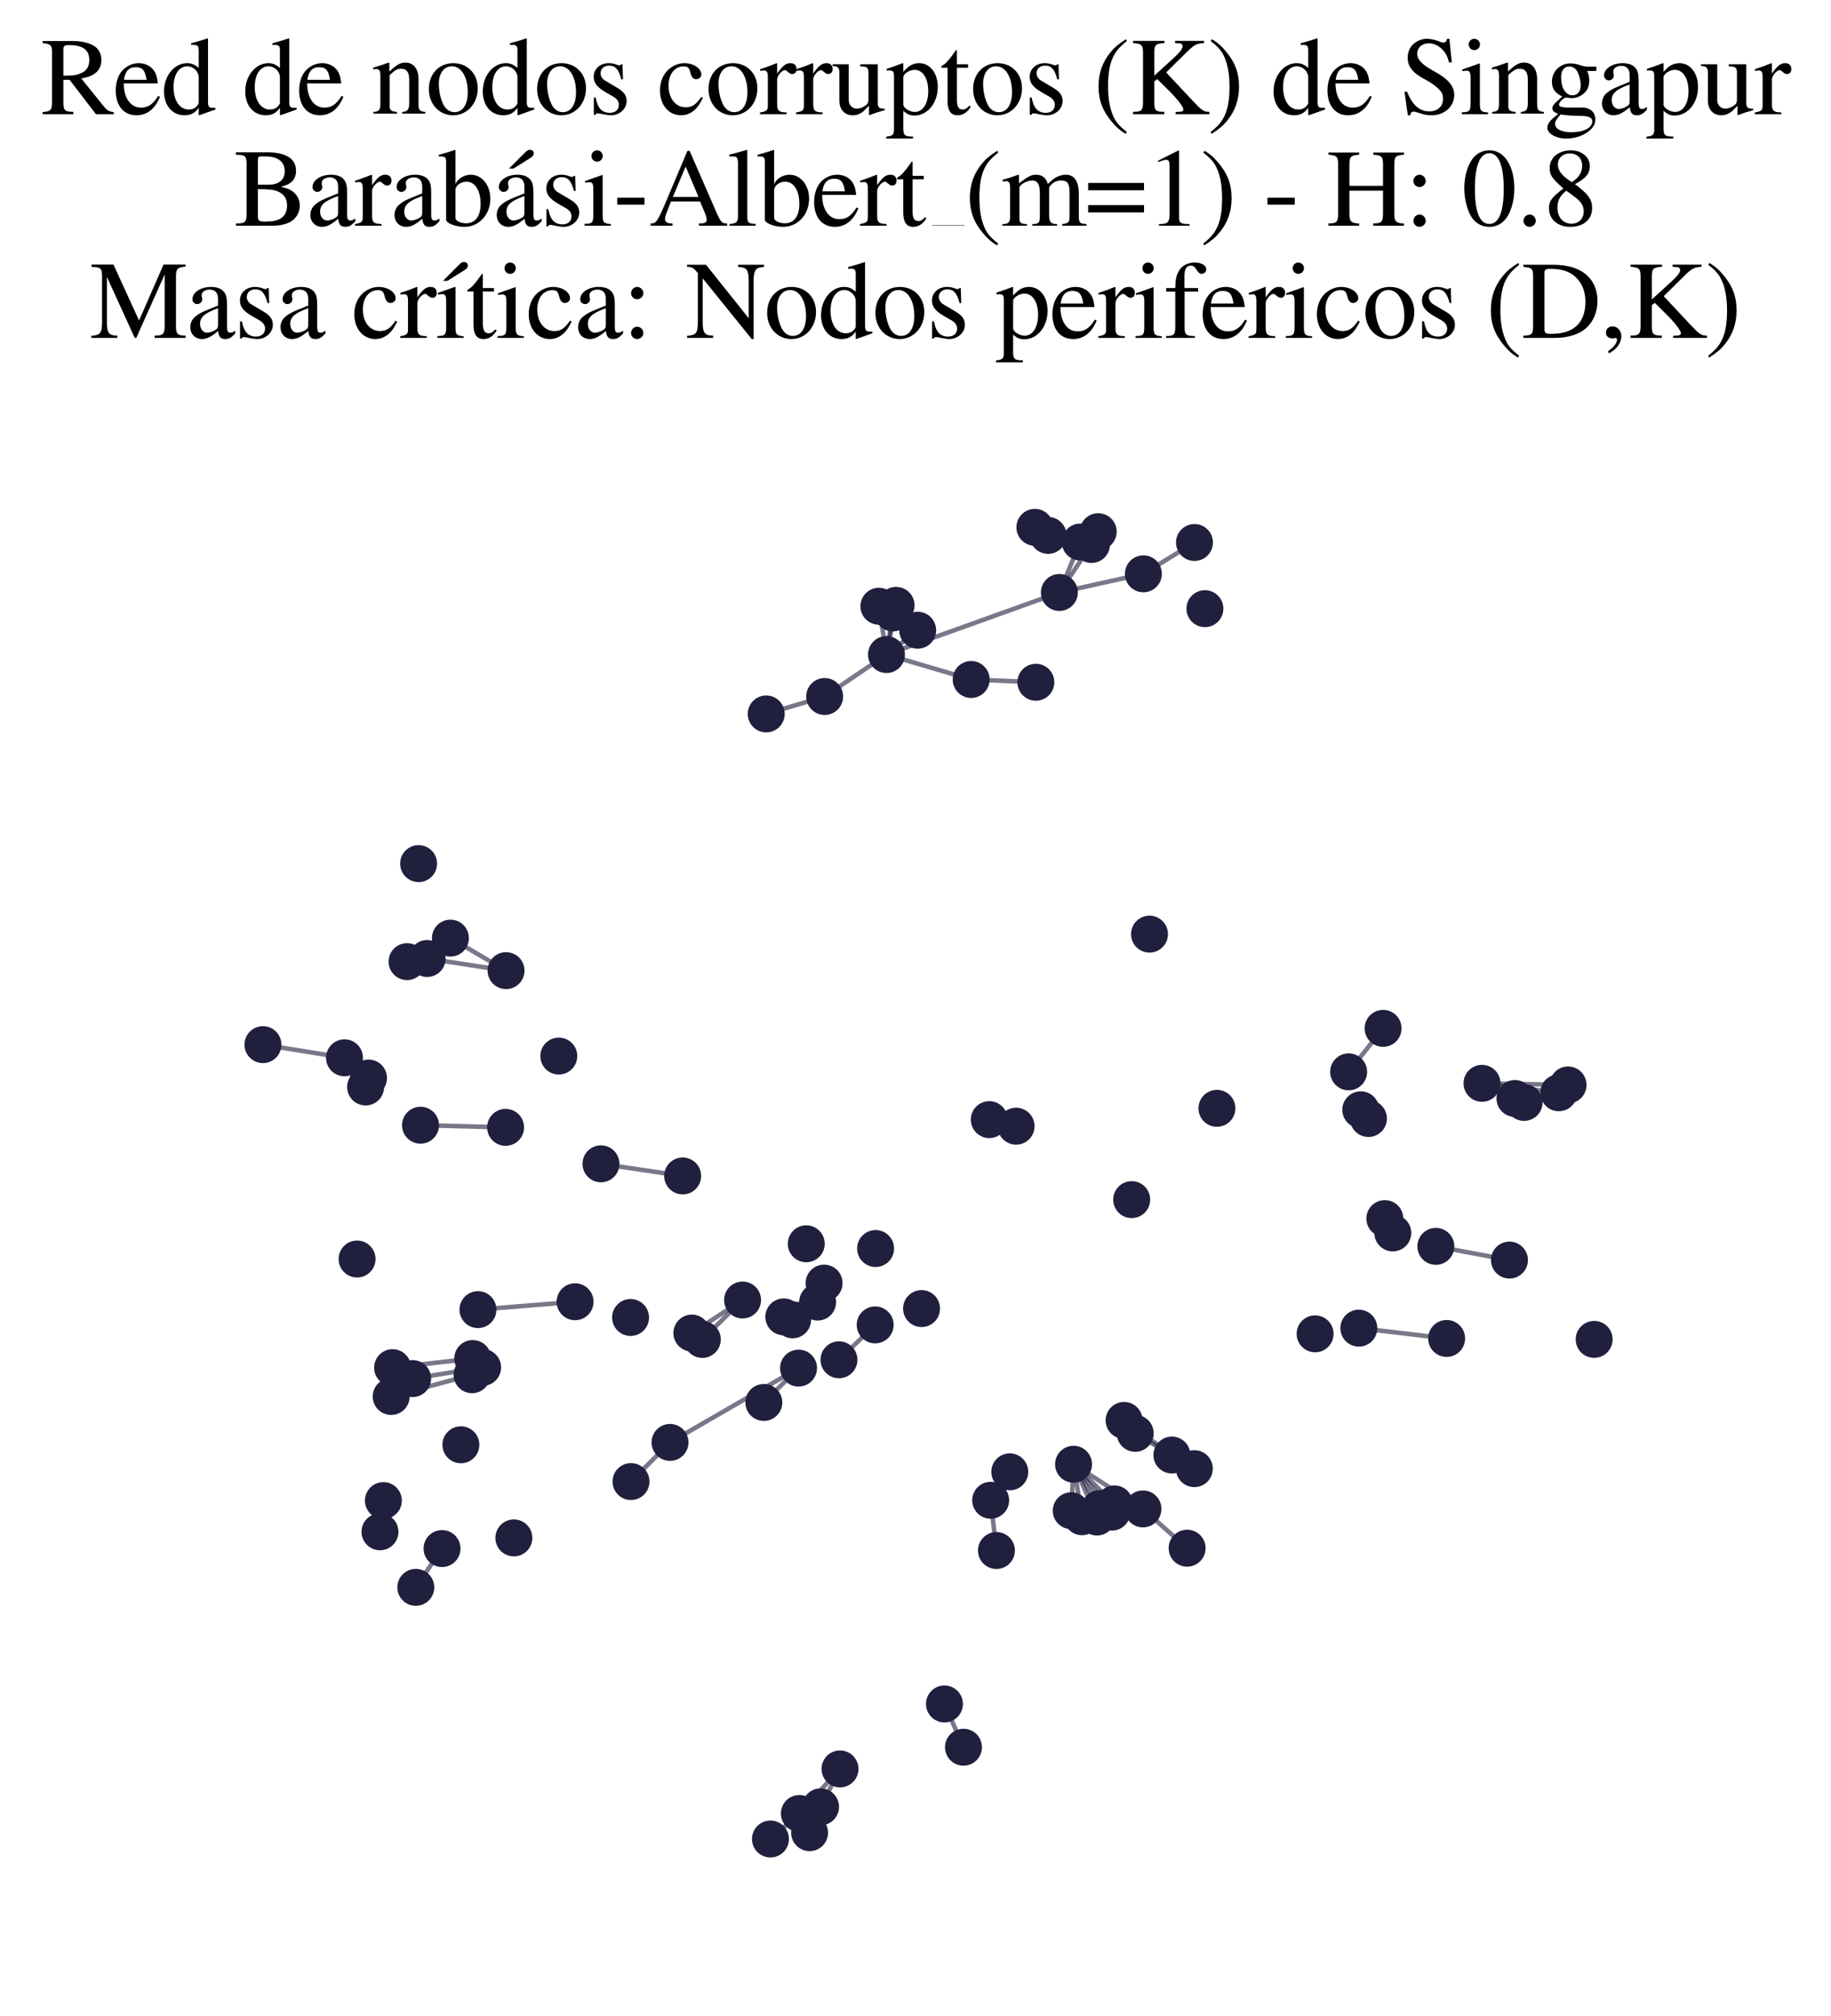 <?xml version="1.0" encoding="utf-8" standalone="no"?>
<!DOCTYPE svg PUBLIC "-//W3C//DTD SVG 1.1//EN"
  "http://www.w3.org/Graphics/SVG/1.1/DTD/svg11.dtd">
<svg xmlns:xlink="http://www.w3.org/1999/xlink" width="161.746pt" height="178.045pt" viewBox="0 0 161.746 178.045" xmlns="http://www.w3.org/2000/svg" version="1.1">
 <defs>
  <style type="text/css">*{stroke-linejoin: round; stroke-linecap: butt}</style>
 </defs>
 <g id="figure_1">
  <g id="patch_1">
   <path d="M 0 178.045 
L 161.746 178.045 
L 161.746 0 
L 0 0 
z
" style="fill: #ffffff"/>
  </g>
  <g id="axes_1">
   <g id="LineCollection_1">
    <path d="M 126.839 110.077 
L 133.342 111.289 
" clip-path="url(#pba1429307a)" style="fill: none; stroke: #201f3d; stroke-opacity: 0.6; stroke-width: 0.4"/>
    <path d="M 77.639 53.541 
L 78.309 57.809 
" clip-path="url(#pba1429307a)" style="fill: none; stroke: #201f3d; stroke-opacity: 0.6; stroke-width: 0.4"/>
    <path d="M 94.835 129.32 
L 100.966 133.265 
" clip-path="url(#pba1429307a)" style="fill: none; stroke: #201f3d; stroke-opacity: 0.6; stroke-width: 0.4"/>
    <path d="M 94.835 129.32 
L 95.584 133.957 
" clip-path="url(#pba1429307a)" style="fill: none; stroke: #201f3d; stroke-opacity: 0.6; stroke-width: 0.4"/>
    <path d="M 94.835 129.32 
L 96.902 133.984 
" clip-path="url(#pba1429307a)" style="fill: none; stroke: #201f3d; stroke-opacity: 0.6; stroke-width: 0.4"/>
    <path d="M 94.835 129.32 
L 98.222 133.55 
" clip-path="url(#pba1429307a)" style="fill: none; stroke: #201f3d; stroke-opacity: 0.6; stroke-width: 0.4"/>
    <path d="M 94.835 129.32 
L 98.445 132.823 
" clip-path="url(#pba1429307a)" style="fill: none; stroke: #201f3d; stroke-opacity: 0.6; stroke-width: 0.4"/>
    <path d="M 94.835 129.32 
L 94.631 133.423 
" clip-path="url(#pba1429307a)" style="fill: none; stroke: #201f3d; stroke-opacity: 0.6; stroke-width: 0.4"/>
    <path d="M 94.835 129.32 
L 97.147 133.232 
" clip-path="url(#pba1429307a)" style="fill: none; stroke: #201f3d; stroke-opacity: 0.6; stroke-width: 0.4"/>
    <path d="M 100.283 126.59 
L 105.504 129.709 
" clip-path="url(#pba1429307a)" style="fill: none; stroke: #201f3d; stroke-opacity: 0.6; stroke-width: 0.4"/>
    <path d="M 72.798 113.322 
L 70.019 116.565 
" clip-path="url(#pba1429307a)" style="fill: none; stroke: #201f3d; stroke-opacity: 0.6; stroke-width: 0.4"/>
    <path d="M 72.798 113.322 
L 69.239 116.304 
" clip-path="url(#pba1429307a)" style="fill: none; stroke: #201f3d; stroke-opacity: 0.6; stroke-width: 0.4"/>
    <path d="M 61.117 117.734 
L 65.597 114.815 
" clip-path="url(#pba1429307a)" style="fill: none; stroke: #201f3d; stroke-opacity: 0.6; stroke-width: 0.4"/>
    <path d="M 100.966 133.265 
L 104.867 136.733 
" clip-path="url(#pba1429307a)" style="fill: none; stroke: #201f3d; stroke-opacity: 0.6; stroke-width: 0.4"/>
    <path d="M 88.023 136.94 
L 87.513 132.502 
" clip-path="url(#pba1429307a)" style="fill: none; stroke: #201f3d; stroke-opacity: 0.6; stroke-width: 0.4"/>
    <path d="M 65.597 114.815 
L 62.041 118.298 
" clip-path="url(#pba1429307a)" style="fill: none; stroke: #201f3d; stroke-opacity: 0.6; stroke-width: 0.4"/>
    <path d="M 78.309 57.809 
L 93.582 52.326 
" clip-path="url(#pba1429307a)" style="fill: none; stroke: #201f3d; stroke-opacity: 0.6; stroke-width: 0.4"/>
    <path d="M 78.309 57.809 
L 79.159 53.465 
" clip-path="url(#pba1429307a)" style="fill: none; stroke: #201f3d; stroke-opacity: 0.6; stroke-width: 0.4"/>
    <path d="M 78.309 57.809 
L 78.871 54.132 
" clip-path="url(#pba1429307a)" style="fill: none; stroke: #201f3d; stroke-opacity: 0.6; stroke-width: 0.4"/>
    <path d="M 78.309 57.809 
L 72.849 61.514 
" clip-path="url(#pba1429307a)" style="fill: none; stroke: #201f3d; stroke-opacity: 0.6; stroke-width: 0.4"/>
    <path d="M 78.309 57.809 
L 85.79 60.011 
" clip-path="url(#pba1429307a)" style="fill: none; stroke: #201f3d; stroke-opacity: 0.6; stroke-width: 0.4"/>
    <path d="M 78.309 57.809 
L 81.064 55.66 
" clip-path="url(#pba1429307a)" style="fill: none; stroke: #201f3d; stroke-opacity: 0.6; stroke-width: 0.4"/>
    <path d="M 70.541 120.829 
L 59.187 127.392 
" clip-path="url(#pba1429307a)" style="fill: none; stroke: #201f3d; stroke-opacity: 0.6; stroke-width: 0.4"/>
    <path d="M 70.541 120.829 
L 67.476 123.863 
" clip-path="url(#pba1429307a)" style="fill: none; stroke: #201f3d; stroke-opacity: 0.6; stroke-width: 0.4"/>
    <path d="M 93.582 52.326 
L 96.421 48.088 
" clip-path="url(#pba1429307a)" style="fill: none; stroke: #201f3d; stroke-opacity: 0.6; stroke-width: 0.4"/>
    <path d="M 93.582 52.326 
L 101.004 50.68 
" clip-path="url(#pba1429307a)" style="fill: none; stroke: #201f3d; stroke-opacity: 0.6; stroke-width: 0.4"/>
    <path d="M 93.582 52.326 
L 95.43 47.873 
" clip-path="url(#pba1429307a)" style="fill: none; stroke: #201f3d; stroke-opacity: 0.6; stroke-width: 0.4"/>
    <path d="M 41.7 121.415 
L 34.557 123.336 
" clip-path="url(#pba1429307a)" style="fill: none; stroke: #201f3d; stroke-opacity: 0.6; stroke-width: 0.4"/>
    <path d="M 37.148 99.377 
L 44.663 99.567 
" clip-path="url(#pba1429307a)" style="fill: none; stroke: #201f3d; stroke-opacity: 0.6; stroke-width: 0.4"/>
    <path d="M 120.037 117.299 
L 127.792 118.21 
" clip-path="url(#pba1429307a)" style="fill: none; stroke: #201f3d; stroke-opacity: 0.6; stroke-width: 0.4"/>
    <path d="M 101.004 50.68 
L 105.517 47.913 
" clip-path="url(#pba1429307a)" style="fill: none; stroke: #201f3d; stroke-opacity: 0.6; stroke-width: 0.4"/>
    <path d="M 41.761 119.982 
L 34.68 120.788 
" clip-path="url(#pba1429307a)" style="fill: none; stroke: #201f3d; stroke-opacity: 0.6; stroke-width: 0.4"/>
    <path d="M 85.111 154.311 
L 83.43 150.491 
" clip-path="url(#pba1429307a)" style="fill: none; stroke: #201f3d; stroke-opacity: 0.6; stroke-width: 0.4"/>
    <path d="M 74.113 120.095 
L 77.311 117.013 
" clip-path="url(#pba1429307a)" style="fill: none; stroke: #201f3d; stroke-opacity: 0.6; stroke-width: 0.4"/>
    <path d="M 103.522 128.507 
L 99.3 125.45 
" clip-path="url(#pba1429307a)" style="fill: none; stroke: #201f3d; stroke-opacity: 0.6; stroke-width: 0.4"/>
    <path d="M 71.518 161.858 
L 72.487 159.578 
" clip-path="url(#pba1429307a)" style="fill: none; stroke: #201f3d; stroke-opacity: 0.6; stroke-width: 0.4"/>
    <path d="M 130.916 95.678 
L 137.698 96.512 
" clip-path="url(#pba1429307a)" style="fill: none; stroke: #201f3d; stroke-opacity: 0.6; stroke-width: 0.4"/>
    <path d="M 130.916 95.678 
L 138.518 95.82 
" clip-path="url(#pba1429307a)" style="fill: none; stroke: #201f3d; stroke-opacity: 0.6; stroke-width: 0.4"/>
    <path d="M 39.048 136.766 
L 36.731 140.192 
" clip-path="url(#pba1429307a)" style="fill: none; stroke: #201f3d; stroke-opacity: 0.6; stroke-width: 0.4"/>
    <path d="M 122.179 90.824 
L 119.136 94.665 
" clip-path="url(#pba1429307a)" style="fill: none; stroke: #201f3d; stroke-opacity: 0.6; stroke-width: 0.4"/>
    <path d="M 59.187 127.392 
L 55.742 130.849 
" clip-path="url(#pba1429307a)" style="fill: none; stroke: #201f3d; stroke-opacity: 0.6; stroke-width: 0.4"/>
    <path d="M 36.453 121.753 
L 42.633 120.768 
" clip-path="url(#pba1429307a)" style="fill: none; stroke: #201f3d; stroke-opacity: 0.6; stroke-width: 0.4"/>
    <path d="M 68.06 162.418 
L 70.614 160.164 
" clip-path="url(#pba1429307a)" style="fill: none; stroke: #201f3d; stroke-opacity: 0.6; stroke-width: 0.4"/>
    <path d="M 37.732 84.655 
L 44.703 85.725 
" clip-path="url(#pba1429307a)" style="fill: none; stroke: #201f3d; stroke-opacity: 0.6; stroke-width: 0.4"/>
    <path d="M 85.79 60.011 
L 91.505 60.256 
" clip-path="url(#pba1429307a)" style="fill: none; stroke: #201f3d; stroke-opacity: 0.6; stroke-width: 0.4"/>
    <path d="M 53.087 102.787 
L 60.305 103.858 
" clip-path="url(#pba1429307a)" style="fill: none; stroke: #201f3d; stroke-opacity: 0.6; stroke-width: 0.4"/>
    <path d="M 74.205 156.229 
L 70.614 160.164 
" clip-path="url(#pba1429307a)" style="fill: none; stroke: #201f3d; stroke-opacity: 0.6; stroke-width: 0.4"/>
    <path d="M 74.205 156.229 
L 72.487 159.578 
" clip-path="url(#pba1429307a)" style="fill: none; stroke: #201f3d; stroke-opacity: 0.6; stroke-width: 0.4"/>
    <path d="M 42.221 115.665 
L 50.802 114.969 
" clip-path="url(#pba1429307a)" style="fill: none; stroke: #201f3d; stroke-opacity: 0.6; stroke-width: 0.4"/>
    <path d="M 67.686 63.053 
L 72.849 61.514 
" clip-path="url(#pba1429307a)" style="fill: none; stroke: #201f3d; stroke-opacity: 0.6; stroke-width: 0.4"/>
    <path d="M 39.789 82.853 
L 44.703 85.725 
" clip-path="url(#pba1429307a)" style="fill: none; stroke: #201f3d; stroke-opacity: 0.6; stroke-width: 0.4"/>
    <path d="M 30.432 93.422 
L 23.228 92.261 
" clip-path="url(#pba1429307a)" style="fill: none; stroke: #201f3d; stroke-opacity: 0.6; stroke-width: 0.4"/>
   </g>
   <g id="PathCollection_1">
    <defs>
     <path id="me5318623db" d="M 0 1.581 
C 0.419 1.581 0.822 1.415 1.118 1.118 
C 1.415 0.822 1.581 0.419 1.581 0 
C 1.581 -0.419 1.415 -0.822 1.118 -1.118 
C 0.822 -1.415 0.419 -1.581 0 -1.581 
C -0.419 -1.581 -0.822 -1.415 -1.118 -1.118 
C -1.415 -0.822 -1.581 -0.419 -1.581 0 
C -1.581 0.419 -1.415 0.822 -1.118 1.118 
C -0.822 1.415 -0.419 1.581 0 1.581 
z
" style="stroke: #201f3d; stroke-width: 0.1"/>
    </defs>
    <g clip-path="url(#pba1429307a)">
     <use xlink:href="#me5318623db" x="103.522" y="128.507" style="fill: #201f3d; stroke: #201f3d; stroke-width: 0.1"/>
     <use xlink:href="#me5318623db" x="107.5" y="97.885" style="fill: #201f3d; stroke: #201f3d; stroke-width: 0.1"/>
     <use xlink:href="#me5318623db" x="120.037" y="117.299" style="fill: #201f3d; stroke: #201f3d; stroke-width: 0.1"/>
     <use xlink:href="#me5318623db" x="45.394" y="135.825" style="fill: #201f3d; stroke: #201f3d; stroke-width: 0.1"/>
     <use xlink:href="#me5318623db" x="40.714" y="127.602" style="fill: #201f3d; stroke: #201f3d; stroke-width: 0.1"/>
     <use xlink:href="#me5318623db" x="67.686" y="63.053" style="fill: #201f3d; stroke: #201f3d; stroke-width: 0.1"/>
     <use xlink:href="#me5318623db" x="122.179" y="90.824" style="fill: #201f3d; stroke: #201f3d; stroke-width: 0.1"/>
     <use xlink:href="#me5318623db" x="81.408" y="115.571" style="fill: #201f3d; stroke: #201f3d; stroke-width: 0.1"/>
     <use xlink:href="#me5318623db" x="123.035" y="108.89" style="fill: #201f3d; stroke: #201f3d; stroke-width: 0.1"/>
     <use xlink:href="#me5318623db" x="44.703" y="85.725" style="fill: #201f3d; stroke: #201f3d; stroke-width: 0.1"/>
     <use xlink:href="#me5318623db" x="77.349" y="110.268" style="fill: #201f3d; stroke: #201f3d; stroke-width: 0.1"/>
     <use xlink:href="#me5318623db" x="134.633" y="97.365" style="fill: #201f3d; stroke: #201f3d; stroke-width: 0.1"/>
     <use xlink:href="#me5318623db" x="91.505" y="60.256" style="fill: #201f3d; stroke: #201f3d; stroke-width: 0.1"/>
     <use xlink:href="#me5318623db" x="138.518" y="95.82" style="fill: #201f3d; stroke: #201f3d; stroke-width: 0.1"/>
     <use xlink:href="#me5318623db" x="31.544" y="111.194" style="fill: #201f3d; stroke: #201f3d; stroke-width: 0.1"/>
     <use xlink:href="#me5318623db" x="36.731" y="140.192" style="fill: #201f3d; stroke: #201f3d; stroke-width: 0.1"/>
     <use xlink:href="#me5318623db" x="81.064" y="55.66" style="fill: #201f3d; stroke: #201f3d; stroke-width: 0.1"/>
     <use xlink:href="#me5318623db" x="62.041" y="118.298" style="fill: #201f3d; stroke: #201f3d; stroke-width: 0.1"/>
     <use xlink:href="#me5318623db" x="72.798" y="113.322" style="fill: #201f3d; stroke: #201f3d; stroke-width: 0.1"/>
     <use xlink:href="#me5318623db" x="44.663" y="99.567" style="fill: #201f3d; stroke: #201f3d; stroke-width: 0.1"/>
     <use xlink:href="#me5318623db" x="41.7" y="121.415" style="fill: #201f3d; stroke: #201f3d; stroke-width: 0.1"/>
     <use xlink:href="#me5318623db" x="70.019" y="116.565" style="fill: #201f3d; stroke: #201f3d; stroke-width: 0.1"/>
     <use xlink:href="#me5318623db" x="34.68" y="120.788" style="fill: #201f3d; stroke: #201f3d; stroke-width: 0.1"/>
     <use xlink:href="#me5318623db" x="37.732" y="84.655" style="fill: #201f3d; stroke: #201f3d; stroke-width: 0.1"/>
     <use xlink:href="#me5318623db" x="91.418" y="46.573" style="fill: #201f3d; stroke: #201f3d; stroke-width: 0.1"/>
     <use xlink:href="#me5318623db" x="55.703" y="116.358" style="fill: #201f3d; stroke: #201f3d; stroke-width: 0.1"/>
     <use xlink:href="#me5318623db" x="100.966" y="133.265" style="fill: #201f3d; stroke: #201f3d; stroke-width: 0.1"/>
     <use xlink:href="#me5318623db" x="122.333" y="107.624" style="fill: #201f3d; stroke: #201f3d; stroke-width: 0.1"/>
     <use xlink:href="#me5318623db" x="95.584" y="133.957" style="fill: #201f3d; stroke: #201f3d; stroke-width: 0.1"/>
     <use xlink:href="#me5318623db" x="35.958" y="84.929" style="fill: #201f3d; stroke: #201f3d; stroke-width: 0.1"/>
     <use xlink:href="#me5318623db" x="72.849" y="61.514" style="fill: #201f3d; stroke: #201f3d; stroke-width: 0.1"/>
     <use xlink:href="#me5318623db" x="96.421" y="48.088" style="fill: #201f3d; stroke: #201f3d; stroke-width: 0.1"/>
     <use xlink:href="#me5318623db" x="71.518" y="161.858" style="fill: #201f3d; stroke: #201f3d; stroke-width: 0.1"/>
     <use xlink:href="#me5318623db" x="98.445" y="132.823" style="fill: #201f3d; stroke: #201f3d; stroke-width: 0.1"/>
     <use xlink:href="#me5318623db" x="120.207" y="98.015" style="fill: #201f3d; stroke: #201f3d; stroke-width: 0.1"/>
     <use xlink:href="#me5318623db" x="95.43" y="47.873" style="fill: #201f3d; stroke: #201f3d; stroke-width: 0.1"/>
     <use xlink:href="#me5318623db" x="96.902" y="133.984" style="fill: #201f3d; stroke: #201f3d; stroke-width: 0.1"/>
     <use xlink:href="#me5318623db" x="83.43" y="150.491" style="fill: #201f3d; stroke: #201f3d; stroke-width: 0.1"/>
     <use xlink:href="#me5318623db" x="65.597" y="114.815" style="fill: #201f3d; stroke: #201f3d; stroke-width: 0.1"/>
     <use xlink:href="#me5318623db" x="89.202" y="129.991" style="fill: #201f3d; stroke: #201f3d; stroke-width: 0.1"/>
     <use xlink:href="#me5318623db" x="39.048" y="136.766" style="fill: #201f3d; stroke: #201f3d; stroke-width: 0.1"/>
     <use xlink:href="#me5318623db" x="79.159" y="53.465" style="fill: #201f3d; stroke: #201f3d; stroke-width: 0.1"/>
     <use xlink:href="#me5318623db" x="68.06" y="162.418" style="fill: #201f3d; stroke: #201f3d; stroke-width: 0.1"/>
     <use xlink:href="#me5318623db" x="77.639" y="53.541" style="fill: #201f3d; stroke: #201f3d; stroke-width: 0.1"/>
     <use xlink:href="#me5318623db" x="87.513" y="132.502" style="fill: #201f3d; stroke: #201f3d; stroke-width: 0.1"/>
     <use xlink:href="#me5318623db" x="133.342" y="111.289" style="fill: #201f3d; stroke: #201f3d; stroke-width: 0.1"/>
     <use xlink:href="#me5318623db" x="78.871" y="54.132" style="fill: #201f3d; stroke: #201f3d; stroke-width: 0.1"/>
     <use xlink:href="#me5318623db" x="99.972" y="105.949" style="fill: #201f3d; stroke: #201f3d; stroke-width: 0.1"/>
     <use xlink:href="#me5318623db" x="42.221" y="115.665" style="fill: #201f3d; stroke: #201f3d; stroke-width: 0.1"/>
     <use xlink:href="#me5318623db" x="36.453" y="121.753" style="fill: #201f3d; stroke: #201f3d; stroke-width: 0.1"/>
     <use xlink:href="#me5318623db" x="32.297" y="96.002" style="fill: #201f3d; stroke: #201f3d; stroke-width: 0.1"/>
     <use xlink:href="#me5318623db" x="41.761" y="119.982" style="fill: #201f3d; stroke: #201f3d; stroke-width: 0.1"/>
     <use xlink:href="#me5318623db" x="97.147" y="133.232" style="fill: #201f3d; stroke: #201f3d; stroke-width: 0.1"/>
     <use xlink:href="#me5318623db" x="50.802" y="114.969" style="fill: #201f3d; stroke: #201f3d; stroke-width: 0.1"/>
     <use xlink:href="#me5318623db" x="60.305" y="103.858" style="fill: #201f3d; stroke: #201f3d; stroke-width: 0.1"/>
     <use xlink:href="#me5318623db" x="130.916" y="95.678" style="fill: #201f3d; stroke: #201f3d; stroke-width: 0.1"/>
     <use xlink:href="#me5318623db" x="140.825" y="118.292" style="fill: #201f3d; stroke: #201f3d; stroke-width: 0.1"/>
     <use xlink:href="#me5318623db" x="126.839" y="110.077" style="fill: #201f3d; stroke: #201f3d; stroke-width: 0.1"/>
     <use xlink:href="#me5318623db" x="34.557" y="123.336" style="fill: #201f3d; stroke: #201f3d; stroke-width: 0.1"/>
     <use xlink:href="#me5318623db" x="85.79" y="60.011" style="fill: #201f3d; stroke: #201f3d; stroke-width: 0.1"/>
     <use xlink:href="#me5318623db" x="116.173" y="117.803" style="fill: #201f3d; stroke: #201f3d; stroke-width: 0.1"/>
     <use xlink:href="#me5318623db" x="97.013" y="46.957" style="fill: #201f3d; stroke: #201f3d; stroke-width: 0.1"/>
     <use xlink:href="#me5318623db" x="94.631" y="133.423" style="fill: #201f3d; stroke: #201f3d; stroke-width: 0.1"/>
     <use xlink:href="#me5318623db" x="100.283" y="126.59" style="fill: #201f3d; stroke: #201f3d; stroke-width: 0.1"/>
     <use xlink:href="#me5318623db" x="23.228" y="92.261" style="fill: #201f3d; stroke: #201f3d; stroke-width: 0.1"/>
     <use xlink:href="#me5318623db" x="36.978" y="76.273" style="fill: #201f3d; stroke: #201f3d; stroke-width: 0.1"/>
     <use xlink:href="#me5318623db" x="92.587" y="47.286" style="fill: #201f3d; stroke: #201f3d; stroke-width: 0.1"/>
     <use xlink:href="#me5318623db" x="85.111" y="154.311" style="fill: #201f3d; stroke: #201f3d; stroke-width: 0.1"/>
     <use xlink:href="#me5318623db" x="61.117" y="117.734" style="fill: #201f3d; stroke: #201f3d; stroke-width: 0.1"/>
     <use xlink:href="#me5318623db" x="101.545" y="82.502" style="fill: #201f3d; stroke: #201f3d; stroke-width: 0.1"/>
     <use xlink:href="#me5318623db" x="119.136" y="94.665" style="fill: #201f3d; stroke: #201f3d; stroke-width: 0.1"/>
     <use xlink:href="#me5318623db" x="133.828" y="97.016" style="fill: #201f3d; stroke: #201f3d; stroke-width: 0.1"/>
     <use xlink:href="#me5318623db" x="105.517" y="47.913" style="fill: #201f3d; stroke: #201f3d; stroke-width: 0.1"/>
     <use xlink:href="#me5318623db" x="69.239" y="116.304" style="fill: #201f3d; stroke: #201f3d; stroke-width: 0.1"/>
     <use xlink:href="#me5318623db" x="49.364" y="93.27" style="fill: #201f3d; stroke: #201f3d; stroke-width: 0.1"/>
     <use xlink:href="#me5318623db" x="94.835" y="129.32" style="fill: #201f3d; stroke: #201f3d; stroke-width: 0.1"/>
     <use xlink:href="#me5318623db" x="71.222" y="109.849" style="fill: #201f3d; stroke: #201f3d; stroke-width: 0.1"/>
     <use xlink:href="#me5318623db" x="137.698" y="96.512" style="fill: #201f3d; stroke: #201f3d; stroke-width: 0.1"/>
     <use xlink:href="#me5318623db" x="88.023" y="136.94" style="fill: #201f3d; stroke: #201f3d; stroke-width: 0.1"/>
     <use xlink:href="#me5318623db" x="39.789" y="82.853" style="fill: #201f3d; stroke: #201f3d; stroke-width: 0.1"/>
     <use xlink:href="#me5318623db" x="72.228" y="114.998" style="fill: #201f3d; stroke: #201f3d; stroke-width: 0.1"/>
     <use xlink:href="#me5318623db" x="98.222" y="133.55" style="fill: #201f3d; stroke: #201f3d; stroke-width: 0.1"/>
     <use xlink:href="#me5318623db" x="53.087" y="102.787" style="fill: #201f3d; stroke: #201f3d; stroke-width: 0.1"/>
     <use xlink:href="#me5318623db" x="105.504" y="129.709" style="fill: #201f3d; stroke: #201f3d; stroke-width: 0.1"/>
     <use xlink:href="#me5318623db" x="70.541" y="120.829" style="fill: #201f3d; stroke: #201f3d; stroke-width: 0.1"/>
     <use xlink:href="#me5318623db" x="70.614" y="160.164" style="fill: #201f3d; stroke: #201f3d; stroke-width: 0.1"/>
     <use xlink:href="#me5318623db" x="101.004" y="50.68" style="fill: #201f3d; stroke: #201f3d; stroke-width: 0.1"/>
     <use xlink:href="#me5318623db" x="99.3" y="125.45" style="fill: #201f3d; stroke: #201f3d; stroke-width: 0.1"/>
     <use xlink:href="#me5318623db" x="37.148" y="99.377" style="fill: #201f3d; stroke: #201f3d; stroke-width: 0.1"/>
     <use xlink:href="#me5318623db" x="74.205" y="156.229" style="fill: #201f3d; stroke: #201f3d; stroke-width: 0.1"/>
     <use xlink:href="#me5318623db" x="74.113" y="120.095" style="fill: #201f3d; stroke: #201f3d; stroke-width: 0.1"/>
     <use xlink:href="#me5318623db" x="87.391" y="98.883" style="fill: #201f3d; stroke: #201f3d; stroke-width: 0.1"/>
     <use xlink:href="#me5318623db" x="59.187" y="127.392" style="fill: #201f3d; stroke: #201f3d; stroke-width: 0.1"/>
     <use xlink:href="#me5318623db" x="127.792" y="118.21" style="fill: #201f3d; stroke: #201f3d; stroke-width: 0.1"/>
     <use xlink:href="#me5318623db" x="93.582" y="52.326" style="fill: #201f3d; stroke: #201f3d; stroke-width: 0.1"/>
     <use xlink:href="#me5318623db" x="77.311" y="117.013" style="fill: #201f3d; stroke: #201f3d; stroke-width: 0.1"/>
     <use xlink:href="#me5318623db" x="42.633" y="120.768" style="fill: #201f3d; stroke: #201f3d; stroke-width: 0.1"/>
     <use xlink:href="#me5318623db" x="33.566" y="135.286" style="fill: #201f3d; stroke: #201f3d; stroke-width: 0.1"/>
     <use xlink:href="#me5318623db" x="104.867" y="136.733" style="fill: #201f3d; stroke: #201f3d; stroke-width: 0.1"/>
     <use xlink:href="#me5318623db" x="89.76" y="99.464" style="fill: #201f3d; stroke: #201f3d; stroke-width: 0.1"/>
     <use xlink:href="#me5318623db" x="33.867" y="132.529" style="fill: #201f3d; stroke: #201f3d; stroke-width: 0.1"/>
     <use xlink:href="#me5318623db" x="55.742" y="130.849" style="fill: #201f3d; stroke: #201f3d; stroke-width: 0.1"/>
     <use xlink:href="#me5318623db" x="32.553" y="95.21" style="fill: #201f3d; stroke: #201f3d; stroke-width: 0.1"/>
     <use xlink:href="#me5318623db" x="78.309" y="57.809" style="fill: #201f3d; stroke: #201f3d; stroke-width: 0.1"/>
     <use xlink:href="#me5318623db" x="30.432" y="93.422" style="fill: #201f3d; stroke: #201f3d; stroke-width: 0.1"/>
     <use xlink:href="#me5318623db" x="67.476" y="123.863" style="fill: #201f3d; stroke: #201f3d; stroke-width: 0.1"/>
     <use xlink:href="#me5318623db" x="72.487" y="159.578" style="fill: #201f3d; stroke: #201f3d; stroke-width: 0.1"/>
     <use xlink:href="#me5318623db" x="106.439" y="53.756" style="fill: #201f3d; stroke: #201f3d; stroke-width: 0.1"/>
     <use xlink:href="#me5318623db" x="120.885" y="98.785" style="fill: #201f3d; stroke: #201f3d; stroke-width: 0.1"/>
    </g>
   </g>
   <g id="text_1">
    <!-- Red de nodos corruptos (K) de Singapur -->
    <g transform="translate(3.6 10.084) scale(0.096 -0.096)">
     <defs>
      <path id="NimbusRomNo9L-Regu-52" d="M 4218 121 
C 3974 140 3846 205 3661 424 
L 2342 2061 
C 2771 2143 2963 2219 3174 2388 
C 3379 2553 3501 2818 3501 3113 
C 3501 3385 3418 3618 3251 3801 
C 3008 4059 2477 4224 1875 4224 
L 109 4224 
L 109 4102 
C 589 4051 653 3981 653 3528 
L 653 765 
C 653 236 589 159 109 121 
L 109 0 
L 1882 0 
L 1882 134 
C 1389 134 1306 219 1306 692 
L 1306 1984 
L 1664 1984 
L 3187 0 
L 4218 0 
L 4218 121 
z
M 1306 3762 
C 1306 3937 1376 3987 1632 3987 
C 2432 3987 2803 3716 2803 3123 
C 2803 2807 2669 2542 2438 2423 
C 2144 2258 1920 2221 1306 2221 
L 1306 3762 
z
" transform="scale(0.016)"/>
      <path id="NimbusRomNo9L-Regu-65" d="M 2611 1053 
C 2304 564 2029 378 1619 378 
C 1254 378 979 564 794 930 
C 678 1174 634 1386 621 1779 
L 2592 1779 
C 2541 2193 2477 2377 2317 2581 
C 2125 2811 1830 2944 1498 2944 
C 1178 2944 877 2829 634 2611 
C 333 2349 160 1894 160 1370 
C 160 486 621 -64 1357 -64 
C 1965 -64 2445 315 2714 1008 
L 2611 1053 
z
M 634 1984 
C 704 2479 922 2714 1312 2714 
C 1702 2714 1856 2535 1939 1984 
L 634 1984 
z
" transform="scale(0.016)"/>
      <path id="NimbusRomNo9L-Regu-64" d="M 2202 -64 
L 3142 269 
L 3142 365 
C 3027 365 3014 365 2995 365 
C 2765 365 2714 435 2714 731 
L 2714 4364 
L 2682 4377 
C 2374 4268 2150 4204 1741 4096 
L 1741 3994 
C 1792 4000 1830 4000 1882 4000 
C 2118 4000 2176 3936 2176 3672 
L 2176 2669 
C 1933 2874 1760 2944 1504 2944 
C 768 2944 173 2221 173 1312 
C 173 493 653 -64 1357 -64 
C 1715 -64 1958 64 2176 365 
L 2176 -45 
L 2202 -64 
z
M 2176 653 
C 2176 608 2131 531 2067 461 
C 1952 333 1792 269 1606 269 
C 1075 269 723 781 723 1568 
C 723 2291 1037 2765 1523 2765 
C 1862 2765 2176 2464 2176 2125 
L 2176 653 
z
" transform="scale(0.016)"/>
      <path id="NimbusRomNo9L-Regu-6e" d="M 102 2579 
C 141 2598 205 2605 275 2605 
C 454 2605 512 2509 512 2195 
L 512 608 
C 512 243 442 154 115 128 
L 115 32 
L 1472 32 
L 1472 128 
C 1146 154 1050 230 1050 461 
L 1050 2259 
C 1357 2547 1498 2624 1709 2624 
C 2022 2624 2176 2426 2176 2003 
L 2176 666 
C 2176 262 2093 154 1773 128 
L 1773 32 
L 3104 32 
L 3104 128 
C 2790 160 2714 237 2714 550 
L 2714 2016 
C 2714 2618 2432 2976 1958 2976 
C 1664 2976 1466 2867 1030 2458 
L 1030 2963 
L 986 2976 
C 672 2861 454 2790 102 2688 
L 102 2579 
z
" transform="scale(0.016)"/>
      <path id="NimbusRomNo9L-Regu-6f" d="M 1600 2944 
C 768 2944 186 2330 186 1446 
C 186 582 781 -64 1587 -64 
C 2394 -64 3008 614 3008 1498 
C 3008 2336 2419 2944 1600 2944 
z
M 1517 2765 
C 2054 2765 2432 2150 2432 1274 
C 2432 550 2144 115 1664 115 
C 1414 115 1178 269 1043 525 
C 864 858 762 1306 762 1760 
C 762 2368 1062 2765 1517 2765 
z
" transform="scale(0.016)"/>
      <path id="NimbusRomNo9L-Regu-73" d="M 2016 2010 
L 1990 2880 
L 1920 2880 
L 1907 2867 
C 1850 2822 1843 2816 1818 2816 
C 1779 2816 1715 2829 1645 2861 
C 1504 2915 1363 2944 1197 2944 
C 691 2944 326 2616 326 2154 
C 326 1796 531 1539 1075 1231 
L 1446 1020 
C 1670 892 1779 737 1779 539 
C 1779 256 1574 77 1248 77 
C 1030 77 832 159 710 298 
C 576 455 518 600 435 960 
L 333 960 
L 333 -39 
L 416 -39 
C 461 33 486 48 563 48 
C 621 48 710 35 858 -2 
C 1037 -39 1210 -64 1325 -64 
C 1818 -64 2227 308 2227 757 
C 2227 1077 2074 1289 1690 1520 
L 998 1930 
C 819 2033 723 2194 723 2367 
C 723 2624 922 2803 1216 2803 
C 1581 2803 1773 2583 1920 2010 
L 2016 2010 
z
" transform="scale(0.016)"/>
      <path id="NimbusRomNo9L-Regu-63" d="M 2547 998 
C 2240 550 2010 397 1645 397 
C 1062 397 653 909 653 1645 
C 653 2304 1005 2758 1523 2758 
C 1754 2758 1837 2688 1901 2451 
L 1939 2310 
C 1990 2131 2106 2016 2240 2016 
C 2406 2016 2547 2138 2547 2285 
C 2547 2643 2099 2944 1562 2944 
C 1248 2944 922 2816 659 2586 
C 339 2304 160 1869 160 1363 
C 160 531 666 -64 1376 -64 
C 1664 -64 1920 38 2150 237 
C 2323 390 2445 563 2637 941 
L 2547 998 
z
" transform="scale(0.016)"/>
      <path id="NimbusRomNo9L-Regu-72" d="M 45 2496 
C 134 2515 192 2522 269 2522 
C 429 2522 486 2419 486 2138 
L 486 538 
C 486 218 442 173 32 96 
L 32 0 
L 1568 0 
L 1568 102 
C 1133 102 1024 199 1024 565 
L 1024 2013 
C 1024 2219 1299 2541 1472 2541 
C 1510 2541 1568 2509 1638 2445 
C 1741 2355 1811 2317 1894 2317 
C 2048 2317 2144 2426 2144 2605 
C 2144 2816 2010 2944 1792 2944 
C 1523 2944 1338 2797 1024 2343 
L 1024 2931 
L 992 2944 
C 653 2803 422 2721 45 2599 
L 45 2496 
z
" transform="scale(0.016)"/>
      <path id="NimbusRomNo9L-Regu-75" d="M 3066 320 
L 3034 320 
C 2739 320 2669 390 2669 685 
L 2669 2880 
L 1658 2880 
L 1658 2758 
C 2054 2758 2131 2694 2131 2375 
L 2131 875 
C 2131 697 2099 607 2010 537 
C 1837 397 1638 320 1446 320 
C 1197 320 992 537 992 805 
L 992 2880 
L 58 2880 
L 58 2778 
C 365 2778 454 2682 454 2387 
L 454 770 
C 454 263 762 -64 1229 -64 
C 1466 -64 1715 38 1888 211 
L 2163 486 
L 2163 -45 
L 2189 -58 
C 2509 70 2739 141 3066 230 
L 3066 320 
z
" transform="scale(0.016)"/>
      <path id="NimbusRomNo9L-Regu-70" d="M 58 2516 
C 115 2522 160 2522 218 2522 
C 435 2522 480 2458 480 2155 
L 480 -855 
C 480 -1189 410 -1261 32 -1299 
L 32 -1408 
L 1581 -1408 
L 1581 -1293 
C 1101 -1293 1018 -1222 1018 -816 
L 1018 199 
C 1242 -13 1395 -77 1664 -77 
C 2419 -77 3008 643 3008 1575 
C 3008 2372 2560 2944 1939 2944 
C 1581 2944 1299 2784 1018 2438 
L 1018 2931 
L 979 2944 
C 634 2810 410 2726 58 2618 
L 58 2516 
z
M 1018 2136 
C 1018 2329 1376 2560 1670 2560 
C 2144 2560 2458 2071 2458 1324 
C 2458 611 2144 128 1683 128 
C 1382 128 1018 359 1018 552 
L 1018 2136 
z
" transform="scale(0.016)"/>
      <path id="NimbusRomNo9L-Regu-74" d="M 1632 2880 
L 986 2880 
L 986 3622 
C 986 3686 979 3706 941 3706 
C 896 3648 858 3590 813 3526 
C 570 3174 294 2867 192 2841 
C 122 2794 83 2748 83 2715 
C 83 2695 90 2682 109 2682 
L 448 2682 
L 448 751 
C 448 212 640 -64 1018 -64 
C 1331 -64 1574 90 1786 423 
L 1702 493 
C 1568 333 1459 269 1318 269 
C 1082 269 986 443 986 847 
L 986 2682 
L 1632 2682 
L 1632 2880 
z
" transform="scale(0.016)"/>
      <path id="NimbusRomNo9L-Regu-28" d="M 1888 4326 
C 1414 4019 1222 3853 986 3558 
C 531 3002 307 2362 307 1613 
C 307 800 544 173 1107 -480 
C 1370 -787 1536 -928 1869 -1133 
L 1946 -1030 
C 1434 -627 1254 -403 1082 77 
C 928 506 858 992 858 1632 
C 858 2304 941 2829 1114 3226 
C 1293 3622 1485 3853 1946 4224 
L 1888 4326 
z
" transform="scale(0.016)"/>
      <path id="NimbusRomNo9L-Regu-4b" d="M 2643 4109 
C 2720 4096 2784 4096 2810 4096 
C 3002 4096 3078 4045 3078 3917 
C 3078 3775 2931 3583 2579 3257 
L 1446 2224 
L 1446 3534 
C 1446 4000 1517 4071 2035 4109 
L 2035 4231 
L 218 4231 
L 218 4109 
C 717 4071 794 3988 794 3531 
L 794 750 
C 794 217 723 134 218 134 
L 218 0 
L 2022 0 
L 2022 134 
C 1523 134 1446 211 1446 683 
L 1446 1891 
L 1613 2026 
L 2291 1355 
C 2778 876 3123 422 3123 269 
C 3123 179 3034 134 2854 134 
C 2822 134 2752 134 2675 121 
L 2675 0 
L 4627 0 
L 4627 134 
C 4294 134 4205 198 3622 816 
L 2131 2409 
L 3347 3611 
C 3782 4026 3885 4077 4320 4109 
L 4320 4231 
L 2643 4231 
L 2643 4109 
z
" transform="scale(0.016)"/>
      <path id="NimbusRomNo9L-Regu-29" d="M 243 -1133 
C 717 -826 909 -659 1146 -365 
C 1600 192 1824 832 1824 1581 
C 1824 2400 1587 3021 1024 3674 
C 762 3981 595 4122 262 4326 
L 186 4224 
C 698 3821 870 3597 1050 3117 
C 1203 2688 1274 2202 1274 1562 
C 1274 896 1190 365 1018 -26 
C 838 -429 646 -659 186 -1030 
L 243 -1133 
z
" transform="scale(0.016)"/>
      <path id="NimbusRomNo9L-Regu-53" d="M 2861 4352 
L 2726 4352 
C 2701 4205 2630 4135 2522 4135 
C 2458 4135 2349 4160 2240 4212 
C 2003 4301 1766 4352 1562 4352 
C 1286 4352 1005 4244 794 4058 
C 570 3859 454 3590 454 3256 
C 454 2743 736 2385 1453 2006 
C 1914 1763 2246 1499 2406 1256 
C 2464 1173 2496 1038 2496 884 
C 2496 454 2176 160 1709 160 
C 1139 160 736 513 416 1296 
L 269 1296 
L 461 -64 
L 602 -64 
C 608 57 685 147 781 147 
C 851 147 960 122 1082 79 
C 1325 -14 1581 -64 1837 -64 
C 2573 -64 3142 442 3142 1101 
C 3142 1626 2790 2042 1946 2496 
C 1274 2868 1005 3149 1005 3495 
C 1005 3847 1274 4090 1670 4090 
C 1958 4090 2227 3968 2451 3738 
C 2650 3533 2739 3367 2842 2989 
L 3002 2989 
L 2861 4352 
z
" transform="scale(0.016)"/>
      <path id="NimbusRomNo9L-Regu-69" d="M 1120 2929 
L 128 2579 
L 128 2484 
L 179 2490 
C 256 2502 339 2509 397 2509 
C 550 2509 608 2406 608 2125 
L 608 640 
C 608 179 544 109 102 109 
L 102 0 
L 1619 0 
L 1619 96 
C 1197 128 1146 191 1146 650 
L 1146 2910 
L 1120 2929 
z
M 819 4352 
C 646 4352 499 4205 499 4026 
C 499 3847 640 3699 819 3699 
C 1005 3699 1152 3840 1152 4026 
C 1152 4205 1005 4352 819 4352 
z
" transform="scale(0.016)"/>
      <path id="NimbusRomNo9L-Regu-67" d="M 3008 2496 
L 3008 2746 
L 2515 2746 
C 2387 2746 2291 2763 2163 2802 
L 2022 2847 
C 1850 2903 1677 2931 1510 2931 
C 915 2931 442 2467 442 1881 
C 442 1476 614 1230 1037 1018 
C 915 906 800 799 762 768 
C 550 588 467 463 467 338 
C 467 206 544 131 806 6 
C 352 -329 179 -543 179 -781 
C 179 -1124 678 -1408 1286 -1408 
C 1766 -1408 2266 -1238 2598 -962 
C 2842 -759 2950 -548 2950 -299 
C 2950 108 2650 384 2176 384 
L 1350 384 
C 1011 384 851 443 851 548 
C 851 678 1062 908 1235 960 
C 1293 953 1338 947 1357 947 
C 1478 934 1562 928 1600 928 
C 1837 928 2093 1026 2291 1203 
C 2502 1387 2598 1617 2598 1945 
C 2598 2135 2566 2286 2477 2496 
L 3008 2496 
z
M 941 -13 
C 1152 -58 1664 -96 1978 -96 
C 2560 -96 2771 -180 2771 -414 
C 2771 -791 2285 -1043 1562 -1043 
C 998 -1043 627 -855 627 -570 
C 627 -420 672 -336 941 -13 
z
M 973 2145 
C 973 2526 1152 2752 1446 2752 
C 1645 2752 1811 2642 1914 2449 
C 2029 2223 2106 1927 2106 1675 
C 2106 1314 1920 1088 1626 1088 
C 1242 1088 973 1507 973 2126 
L 973 2145 
z
" transform="scale(0.016)"/>
      <path id="NimbusRomNo9L-Regu-61" d="M 2829 423 
C 2720 333 2643 301 2547 301 
C 2400 301 2355 390 2355 672 
L 2355 1920 
C 2355 2253 2323 2438 2227 2592 
C 2086 2822 1811 2944 1434 2944 
C 832 2944 358 2630 358 2227 
C 358 2080 486 1952 634 1952 
C 787 1952 922 2080 922 2221 
C 922 2246 915 2278 909 2323 
C 896 2381 890 2432 890 2477 
C 890 2650 1094 2790 1350 2790 
C 1664 2790 1837 2605 1837 2259 
L 1837 1869 
C 851 1472 742 1421 467 1178 
C 326 1050 237 832 237 621 
C 237 218 518 -64 909 -64 
C 1190 -64 1453 70 1843 403 
C 1875 70 1990 -64 2253 -64 
C 2470 -64 2605 13 2829 256 
L 2829 423 
z
M 1837 783 
C 1837 584 1805 526 1670 449 
C 1517 359 1338 301 1203 301 
C 979 301 800 520 800 796 
L 800 822 
C 800 1201 1062 1433 1837 1715 
L 1837 783 
z
" transform="scale(0.016)"/>
     </defs>
     <use xlink:href="#NimbusRomNo9L-Regu-52" transform="scale(0.996)"/>
     <use xlink:href="#NimbusRomNo9L-Regu-65" transform="translate(66.45 0) scale(0.996)"/>
     <use xlink:href="#NimbusRomNo9L-Regu-64" transform="translate(110.684 0) scale(0.996)"/>
     <use xlink:href="#NimbusRomNo9L-Regu-64" transform="translate(185.403 0) scale(0.996)"/>
     <use xlink:href="#NimbusRomNo9L-Regu-65" transform="translate(235.217 0) scale(0.996)"/>
     <use xlink:href="#NimbusRomNo9L-Regu-6e" transform="translate(304.357 0) scale(0.996)"/>
     <use xlink:href="#NimbusRomNo9L-Regu-6f" transform="translate(354.17 0) scale(0.996)"/>
     <use xlink:href="#NimbusRomNo9L-Regu-64" transform="translate(403.983 0) scale(0.996)"/>
     <use xlink:href="#NimbusRomNo9L-Regu-6f" transform="translate(453.796 0) scale(0.996)"/>
     <use xlink:href="#NimbusRomNo9L-Regu-73" transform="translate(503.61 0) scale(0.996)"/>
     <use xlink:href="#NimbusRomNo9L-Regu-63" transform="translate(567.27 0) scale(0.996)"/>
     <use xlink:href="#NimbusRomNo9L-Regu-6f" transform="translate(611.503 0) scale(0.996)"/>
     <use xlink:href="#NimbusRomNo9L-Regu-72" transform="translate(661.317 0) scale(0.996)"/>
     <use xlink:href="#NimbusRomNo9L-Regu-72" transform="translate(694.492 0) scale(0.996)"/>
     <use xlink:href="#NimbusRomNo9L-Regu-75" transform="translate(727.667 0) scale(0.996)"/>
     <use xlink:href="#NimbusRomNo9L-Regu-70" transform="translate(777.48 0) scale(0.996)"/>
     <use xlink:href="#NimbusRomNo9L-Regu-74" transform="translate(827.294 0) scale(0.996)"/>
     <use xlink:href="#NimbusRomNo9L-Regu-6f" transform="translate(854.989 0) scale(0.996)"/>
     <use xlink:href="#NimbusRomNo9L-Regu-73" transform="translate(904.802 0) scale(0.996)"/>
     <use xlink:href="#NimbusRomNo9L-Regu-28" transform="translate(968.462 0) scale(0.996)"/>
     <use xlink:href="#NimbusRomNo9L-Regu-4b" transform="translate(1001.637 0) scale(0.996)"/>
     <use xlink:href="#NimbusRomNo9L-Regu-29" transform="translate(1073.567 0) scale(0.996)"/>
     <use xlink:href="#NimbusRomNo9L-Regu-64" transform="translate(1131.649 0) scale(0.996)"/>
     <use xlink:href="#NimbusRomNo9L-Regu-65" transform="translate(1181.462 0) scale(0.996)"/>
     <use xlink:href="#NimbusRomNo9L-Regu-53" transform="translate(1250.603 0) scale(0.996)"/>
     <use xlink:href="#NimbusRomNo9L-Regu-69" transform="translate(1305.994 0) scale(0.996)"/>
     <use xlink:href="#NimbusRomNo9L-Regu-6e" transform="translate(1333.689 0) scale(0.996)"/>
     <use xlink:href="#NimbusRomNo9L-Regu-67" transform="translate(1383.503 0) scale(0.996)"/>
     <use xlink:href="#NimbusRomNo9L-Regu-61" transform="translate(1432.818 0) scale(0.996)"/>
     <use xlink:href="#NimbusRomNo9L-Regu-70" transform="translate(1477.052 0) scale(0.996)"/>
     <use xlink:href="#NimbusRomNo9L-Regu-75" transform="translate(1526.865 0) scale(0.996)"/>
     <use xlink:href="#NimbusRomNo9L-Regu-72" transform="translate(1576.678 0) scale(0.996)"/>
    </g>
    <!-- Barabási-Albert_(m=1) - H: 0.8 -->
    <g transform="translate(20.677 19.936) scale(0.096 -0.096)">
     <defs>
      <path id="NimbusRomNo9L-Regu-42" d="M 109 4237 
L 109 4096 
C 646 4096 723 4026 723 3548 
L 723 689 
C 723 212 640 128 109 128 
L 109 0 
L 2246 0 
C 2746 0 3200 136 3437 356 
C 3667 564 3795 855 3795 1165 
C 3795 1451 3680 1710 3482 1897 
C 3290 2072 3117 2150 2701 2253 
C 3034 2335 3168 2398 3322 2531 
C 3482 2671 3578 2903 3578 3163 
C 3578 3871 3008 4237 1901 4237 
L 109 4237 
z
M 1376 2112 
C 1997 2112 2291 2080 2522 1982 
C 2886 1827 3059 1568 3059 1159 
C 3059 809 2925 555 2669 406 
C 2464 290 2202 238 1779 238 
C 1466 238 1376 296 1376 504 
L 1376 2112 
z
M 1376 2368 
L 1376 3812 
C 1376 3944 1421 4001 1517 4001 
L 1798 4001 
C 2534 4001 2925 3699 2925 3137 
C 2925 2646 2586 2368 1984 2368 
L 1376 2368 
z
" transform="scale(0.016)"/>
      <path id="NimbusRomNo9L-Regu-62" d="M 979 4364 
L 947 4377 
C 678 4281 506 4230 205 4147 
L 19 4096 
L 19 3994 
C 58 4000 83 4000 128 4000 
C 384 4000 442 3942 442 3673 
L 442 347 
C 442 147 986 -64 1498 -64 
C 2342 -64 2995 640 2995 1555 
C 2995 2342 2509 2944 1869 2944 
C 1478 2944 1107 2714 979 2400 
L 979 4364 
z
M 979 2061 
C 979 2310 1280 2541 1613 2541 
C 2112 2541 2432 2042 2432 1261 
C 2432 550 2125 141 1600 141 
C 1267 141 979 288 979 448 
L 979 2061 
z
" transform="scale(0.016)"/>
      <path id="NimbusRomNo9L-Regu-b4" d="M 851 3264 
L 1837 3882 
C 1971 3964 2029 4047 2029 4148 
C 2029 4275 1946 4352 1805 4352 
C 1709 4352 1651 4320 1536 4206 
L 595 3264 
L 851 3264 
z
" transform="scale(0.016)"/>
      <path id="NimbusRomNo9L-Regu-2d" d="M 250 1619 
L 250 1216 
L 1824 1216 
L 1824 1619 
L 250 1619 
z
" transform="scale(0.016)"/>
      <path id="NimbusRomNo9L-Regu-41" d="M 4518 128 
C 4230 128 4166 192 3942 667 
L 2349 4320 
L 2221 4320 
L 890 1168 
C 480 231 403 128 96 128 
L 96 0 
L 1363 0 
L 1363 128 
C 1056 128 928 212 928 393 
C 928 470 947 560 979 645 
L 1274 1401 
L 2950 1401 
L 3213 778 
C 3290 602 3334 434 3334 342 
C 3334 180 3226 128 2886 128 
L 2886 0 
L 4518 0 
L 4518 128 
z
M 1382 1664 
L 2118 3416 
L 2861 1664 
L 1382 1664 
z
" transform="scale(0.016)"/>
      <path id="NimbusRomNo9L-Regu-6c" d="M 122 4000 
L 160 4000 
C 230 4000 307 4000 358 4000 
C 563 4000 627 3910 627 3610 
L 627 557 
C 627 211 538 128 134 96 
L 134 0 
L 1645 0 
L 1645 109 
C 1242 109 1165 173 1165 528 
L 1165 4371 
L 1139 4384 
C 806 4275 563 4211 122 4103 
L 122 4000 
z
" transform="scale(0.016)"/>
      <path id="NimbusRomNo9L-Regu-6d" d="M 122 2547 
C 205 2566 256 2573 326 2573 
C 493 2573 550 2470 550 2162 
L 550 539 
C 550 192 461 96 102 96 
L 102 0 
L 1523 0 
L 1523 96 
C 1184 96 1088 166 1088 418 
L 1088 2234 
C 1088 2246 1139 2310 1184 2355 
C 1344 2502 1619 2611 1843 2611 
C 2125 2611 2266 2385 2266 1932 
L 2266 528 
C 2266 167 2195 96 1830 96 
L 1830 0 
L 3264 0 
L 3264 96 
C 2899 96 2803 205 2803 603 
L 2803 2221 
C 2995 2496 3206 2611 3501 2611 
C 3866 2611 3981 2438 3981 1907 
L 3981 557 
C 3981 192 3930 141 3558 96 
L 3558 0 
L 4960 0 
L 4960 96 
L 4794 115 
C 4602 115 4518 230 4518 480 
L 4518 1802 
C 4518 2559 4269 2944 3776 2944 
C 3405 2944 3078 2778 2733 2407 
C 2618 2771 2400 2944 2054 2944 
C 1773 2944 1594 2854 1062 2451 
L 1062 2931 
L 1018 2944 
C 691 2822 474 2752 122 2656 
L 122 2547 
z
" transform="scale(0.016)"/>
      <path id="NimbusRomNo9L-Regu-3d" d="M 3418 2470 
L 192 2470 
L 192 2048 
L 3418 2048 
L 3418 2470 
z
M 3418 1190 
L 192 1190 
L 192 768 
L 3418 768 
L 3418 1190 
z
" transform="scale(0.016)"/>
      <path id="NimbusRomNo9L-Regu-31" d="M 1862 4339 
L 710 3757 
L 710 3667 
C 787 3699 858 3725 883 3738 
C 998 3783 1107 3808 1171 3808 
C 1306 3808 1363 3711 1363 3505 
L 1363 592 
C 1363 379 1312 232 1210 173 
C 1114 116 1024 96 755 96 
L 755 0 
L 2522 0 
L 2522 96 
C 2016 96 1914 160 1914 470 
L 1914 4327 
L 1862 4339 
z
" transform="scale(0.016)"/>
      <path id="NimbusRomNo9L-Regu-48" d="M 1338 2304 
L 1338 3533 
C 1338 3990 1408 4059 1901 4104 
L 1901 4224 
L 122 4224 
L 122 4104 
C 614 4059 685 3989 685 3527 
L 685 749 
C 685 210 621 134 122 134 
L 122 0 
L 1901 0 
L 1901 121 
C 1421 159 1338 242 1338 699 
L 1338 2022 
L 3277 2022 
L 3277 757 
C 3277 211 3213 134 2714 134 
L 2714 0 
L 4493 0 
L 4493 121 
C 4013 159 3930 242 3930 696 
L 3930 3529 
C 3930 3989 4000 4059 4493 4104 
L 4493 4224 
L 2714 4224 
L 2714 4104 
C 3206 4059 3277 3990 3277 3533 
L 3277 2304 
L 1338 2304 
z
" transform="scale(0.016)"/>
      <path id="NimbusRomNo9L-Regu-3a" d="M 870 2944 
C 678 2944 518 2777 518 2579 
C 518 2393 678 2233 864 2233 
C 1062 2233 1229 2393 1229 2579 
C 1229 2777 1062 2944 870 2944 
z
M 870 646 
C 678 646 518 480 518 281 
C 518 96 678 -64 864 -64 
C 1062 -64 1229 96 1229 281 
C 1229 480 1062 646 870 646 
z
" transform="scale(0.016)"/>
      <path id="NimbusRomNo9L-Regu-30" d="M 1626 4352 
C 1274 4352 1005 4244 768 4020 
C 397 3661 154 2925 154 2176 
C 154 1479 365 730 666 372 
C 902 90 1229 -64 1600 -64 
C 1926 -64 2202 45 2432 269 
C 2803 621 3046 1364 3046 2138 
C 3046 3450 2464 4352 1626 4352 
z
M 1606 4186 
C 2144 4186 2432 3463 2432 2125 
C 2432 788 2150 103 1600 103 
C 1050 103 768 788 768 2119 
C 768 3476 1056 4186 1606 4186 
z
" transform="scale(0.016)"/>
      <path id="NimbusRomNo9L-Regu-2e" d="M 800 646 
C 608 646 448 480 448 281 
C 448 96 608 -64 794 -64 
C 992 -64 1158 96 1158 281 
C 1158 480 992 646 800 646 
z
" transform="scale(0.016)"/>
      <path id="NimbusRomNo9L-Regu-38" d="M 1856 2400 
C 2490 2740 2714 3008 2714 3444 
C 2714 3968 2253 4352 1613 4352 
C 915 4352 397 3924 397 3341 
C 397 2925 518 2740 1190 2151 
C 499 1626 358 1428 358 992 
C 358 372 864 -64 1587 -64 
C 2355 -64 2848 359 2848 1018 
C 2848 1511 2630 1824 1856 2400 
z
M 1741 1741 
C 2208 1408 2362 1178 2362 820 
C 2362 404 2074 116 1658 116 
C 1171 116 845 487 845 1044 
C 845 1453 986 1722 1357 2023 
L 1741 1741 
z
M 1670 2516 
C 1101 2887 870 3181 870 3540 
C 870 3911 1158 4173 1562 4173 
C 1997 4173 2272 3892 2272 3450 
C 2272 3085 2093 2797 1728 2554 
C 1696 2535 1696 2535 1670 2516 
z
" transform="scale(0.016)"/>
     </defs>
     <use xlink:href="#NimbusRomNo9L-Regu-42" transform="scale(0.996)"/>
     <use xlink:href="#NimbusRomNo9L-Regu-61" transform="translate(66.45 0) scale(0.996)"/>
     <use xlink:href="#NimbusRomNo9L-Regu-72" transform="translate(110.684 0) scale(0.996)"/>
     <use xlink:href="#NimbusRomNo9L-Regu-61" transform="translate(143.859 0) scale(0.996)"/>
     <use xlink:href="#NimbusRomNo9L-Regu-62" transform="translate(188.092 0) scale(0.996)"/>
     <use xlink:href="#NimbusRomNo9L-Regu-b4" transform="translate(243.435 0.498) scale(0.996)"/>
     <use xlink:href="#NimbusRomNo9L-Regu-61" transform="translate(237.906 0) scale(0.996)"/>
     <use xlink:href="#NimbusRomNo9L-Regu-73" transform="translate(282.139 0) scale(0.996)"/>
     <use xlink:href="#NimbusRomNo9L-Regu-69" transform="translate(320.893 0) scale(0.996)"/>
     <use xlink:href="#NimbusRomNo9L-Regu-2d" transform="translate(348.588 0) scale(0.996)"/>
     <use xlink:href="#NimbusRomNo9L-Regu-41" transform="translate(381.763 0) scale(0.996)"/>
     <use xlink:href="#NimbusRomNo9L-Regu-6c" transform="translate(453.693 0) scale(0.996)"/>
     <use xlink:href="#NimbusRomNo9L-Regu-62" transform="translate(481.388 0) scale(0.996)"/>
     <use xlink:href="#NimbusRomNo9L-Regu-65" transform="translate(531.202 0) scale(0.996)"/>
     <use xlink:href="#NimbusRomNo9L-Regu-72" transform="translate(575.435 0) scale(0.996)"/>
     <use xlink:href="#NimbusRomNo9L-Regu-74" transform="translate(608.61 0) scale(0.996)"/>
     <use xlink:href="#NimbusRomNo9L-Regu-28" transform="translate(672.171 0) scale(0.996)"/>
     <use xlink:href="#NimbusRomNo9L-Regu-6d" transform="translate(705.346 0) scale(0.996)"/>
     <use xlink:href="#NimbusRomNo9L-Regu-3d" transform="translate(782.855 0) scale(0.996)"/>
     <use xlink:href="#NimbusRomNo9L-Regu-31" transform="translate(839.043 0) scale(0.996)"/>
     <use xlink:href="#NimbusRomNo9L-Regu-29" transform="translate(888.856 0) scale(0.996)"/>
     <use xlink:href="#NimbusRomNo9L-Regu-2d" transform="translate(946.938 0) scale(0.996)"/>
     <use xlink:href="#NimbusRomNo9L-Regu-48" transform="translate(1005.02 0) scale(0.996)"/>
     <use xlink:href="#NimbusRomNo9L-Regu-3a" transform="translate(1076.95 0) scale(0.996)"/>
     <use xlink:href="#NimbusRomNo9L-Regu-30" transform="translate(1129.552 0) scale(0.996)"/>
     <use xlink:href="#NimbusRomNo9L-Regu-2e" transform="translate(1179.365 0) scale(0.996)"/>
     <use xlink:href="#NimbusRomNo9L-Regu-38" transform="translate(1204.271 0) scale(0.996)"/>
     <path d="M 642.283 0 
L 672.171 0 
L 672.171 0.399 
L 642.283 0.399 
L 642.283 0 
z
"/>
    </g>
    <!-- Masa crítica: Nodos perifericos (D,K) -->
    <g transform="translate(7.947 29.845) scale(0.096 -0.096)">
     <defs>
      <path id="NimbusRomNo9L-Regu-4d" d="M 4314 3667 
L 4314 751 
C 4314 217 4237 134 3731 134 
L 3731 0 
L 5523 0 
L 5523 134 
C 5056 134 4966 223 4966 681 
L 4966 3536 
C 4966 3993 5050 4077 5523 4115 
L 5523 4237 
L 4250 4237 
L 2835 1004 
L 1357 4237 
L 90 4237 
L 90 4096 
C 614 4096 698 4019 698 3550 
L 698 943 
C 698 282 608 159 77 121 
L 77 0 
L 1581 0 
L 1581 134 
C 1088 134 979 282 979 931 
L 979 3520 
L 2586 0 
L 2675 0 
L 4314 3667 
z
" transform="scale(0.016)"/>
      <path id="NimbusRomNo9L-Regu-11" d="M 1120 2950 
L 128 2598 
L 128 2502 
L 179 2508 
C 256 2521 339 2528 397 2528 
C 550 2528 608 2424 608 2141 
L 608 644 
C 608 180 544 109 102 109 
L 102 0 
L 1619 0 
L 1619 96 
C 1197 128 1146 192 1146 654 
L 1146 2931 
L 1120 2950 
z
" transform="scale(0.016)"/>
      <path id="NimbusRomNo9L-Regu-4e" d="M 3917 -64 
L 3917 3287 
C 3917 3669 3981 3905 4102 3987 
C 4192 4051 4282 4077 4525 4102 
L 4525 4224 
L 3021 4224 
L 3021 4102 
C 3264 4083 3354 4057 3450 4000 
C 3578 3911 3635 3681 3635 3286 
L 3635 1136 
L 1171 4224 
L 77 4224 
L 77 4102 
C 352 4102 442 4051 698 3751 
L 698 938 
C 698 281 608 159 77 121 
L 77 0 
L 1581 0 
L 1581 134 
C 1088 134 979 281 979 928 
L 979 3439 
L 3808 -64 
L 3917 -64 
z
" transform="scale(0.016)"/>
      <path id="NimbusRomNo9L-Regu-66" d="M 1978 2880 
L 1190 2880 
L 1190 3611 
C 1190 3978 1312 4173 1555 4173 
C 1690 4173 1779 4110 1894 3927 
C 1997 3763 2074 3700 2182 3700 
C 2330 3700 2451 3814 2451 3959 
C 2451 4188 2170 4352 1786 4352 
C 1389 4352 1050 4181 883 3891 
C 717 3613 666 3385 659 2880 
L 134 2880 
L 134 2675 
L 659 2675 
L 659 656 
C 659 185 589 109 128 109 
L 128 0 
L 1792 0 
L 1792 109 
C 1267 109 1197 180 1197 661 
L 1197 2675 
L 1978 2675 
L 1978 2880 
z
" transform="scale(0.016)"/>
      <path id="NimbusRomNo9L-Regu-44" d="M 666 679 
C 666 217 589 134 102 134 
L 102 0 
L 1920 0 
C 2662 0 3334 210 3731 568 
C 4147 944 4384 1512 4384 2131 
C 4384 2706 4192 3203 3840 3554 
C 3405 3994 2707 4224 1830 4224 
L 102 4224 
L 102 4102 
C 608 4057 666 4000 666 3525 
L 666 679 
z
M 1318 3738 
C 1318 3936 1389 3987 1651 3987 
C 2202 3987 2618 3885 2925 3668 
C 3424 3323 3686 2775 3686 2087 
C 3686 1334 3424 798 2906 498 
C 2579 314 2208 237 1651 237 
C 1395 237 1318 294 1318 498 
L 1318 3738 
z
" transform="scale(0.016)"/>
      <path id="NimbusRomNo9L-Regu-2c" d="M 531 -889 
C 960 -678 1248 -288 1248 96 
C 1248 416 1024 666 736 666 
C 512 666 358 519 358 301 
C 358 96 506 -25 736 -25 
C 774 -25 819 -19 858 -13 
C 902 0 902 0 909 0 
C 960 0 998 -38 998 -89 
C 998 -294 819 -531 474 -768 
L 531 -889 
z
" transform="scale(0.016)"/>
     </defs>
     <use xlink:href="#NimbusRomNo9L-Regu-4d" transform="scale(0.996)"/>
     <use xlink:href="#NimbusRomNo9L-Regu-61" transform="translate(88.567 0) scale(0.996)"/>
     <use xlink:href="#NimbusRomNo9L-Regu-73" transform="translate(132.8 0) scale(0.996)"/>
     <use xlink:href="#NimbusRomNo9L-Regu-61" transform="translate(171.554 0) scale(0.996)"/>
     <use xlink:href="#NimbusRomNo9L-Regu-63" transform="translate(240.694 0) scale(0.996)"/>
     <use xlink:href="#NimbusRomNo9L-Regu-72" transform="translate(284.928 0) scale(0.996)"/>
     <use xlink:href="#NimbusRomNo9L-Regu-b4" transform="translate(315.363 0.498) scale(0.996)"/>
     <use xlink:href="#NimbusRomNo9L-Regu-11" transform="translate(318.103 0) scale(0.996)"/>
     <use xlink:href="#NimbusRomNo9L-Regu-74" transform="translate(345.798 0) scale(0.996)"/>
     <use xlink:href="#NimbusRomNo9L-Regu-69" transform="translate(373.493 0) scale(0.996)"/>
     <use xlink:href="#NimbusRomNo9L-Regu-63" transform="translate(401.189 0) scale(0.996)"/>
     <use xlink:href="#NimbusRomNo9L-Regu-61" transform="translate(445.422 0) scale(0.996)"/>
     <use xlink:href="#NimbusRomNo9L-Regu-3a" transform="translate(489.656 0) scale(0.996)"/>
     <use xlink:href="#NimbusRomNo9L-Regu-4e" transform="translate(548.235 0) scale(0.996)"/>
     <use xlink:href="#NimbusRomNo9L-Regu-6f" transform="translate(620.165 0) scale(0.996)"/>
     <use xlink:href="#NimbusRomNo9L-Regu-64" transform="translate(669.978 0) scale(0.996)"/>
     <use xlink:href="#NimbusRomNo9L-Regu-6f" transform="translate(719.791 0) scale(0.996)"/>
     <use xlink:href="#NimbusRomNo9L-Regu-73" transform="translate(769.605 0) scale(0.996)"/>
     <use xlink:href="#NimbusRomNo9L-Regu-70" transform="translate(833.265 0) scale(0.996)"/>
     <use xlink:href="#NimbusRomNo9L-Regu-65" transform="translate(883.078 0) scale(0.996)"/>
     <use xlink:href="#NimbusRomNo9L-Regu-72" transform="translate(927.312 0) scale(0.996)"/>
     <use xlink:href="#NimbusRomNo9L-Regu-69" transform="translate(960.487 0) scale(0.996)"/>
     <use xlink:href="#NimbusRomNo9L-Regu-66" transform="translate(988.182 0) scale(0.996)"/>
     <use xlink:href="#NimbusRomNo9L-Regu-65" transform="translate(1021.357 0) scale(0.996)"/>
     <use xlink:href="#NimbusRomNo9L-Regu-72" transform="translate(1065.591 0) scale(0.996)"/>
     <use xlink:href="#NimbusRomNo9L-Regu-69" transform="translate(1098.766 0) scale(0.996)"/>
     <use xlink:href="#NimbusRomNo9L-Regu-63" transform="translate(1126.461 0) scale(0.996)"/>
     <use xlink:href="#NimbusRomNo9L-Regu-6f" transform="translate(1170.695 0) scale(0.996)"/>
     <use xlink:href="#NimbusRomNo9L-Regu-73" transform="translate(1220.508 0) scale(0.996)"/>
     <use xlink:href="#NimbusRomNo9L-Regu-28" transform="translate(1284.168 0) scale(0.996)"/>
     <use xlink:href="#NimbusRomNo9L-Regu-44" transform="translate(1317.344 0) scale(0.996)"/>
     <use xlink:href="#NimbusRomNo9L-Regu-2c" transform="translate(1389.274 0) scale(0.996)"/>
     <use xlink:href="#NimbusRomNo9L-Regu-4b" transform="translate(1414.18 0) scale(0.996)"/>
     <use xlink:href="#NimbusRomNo9L-Regu-29" transform="translate(1486.11 0) scale(0.996)"/>
    </g>
   </g>
  </g>
 </g>
 <defs>
  <clipPath id="pba1429307a">
   <rect x="11.123" y="35.845" width="139.5" height="138.6"/>
  </clipPath>
 </defs>
</svg>
